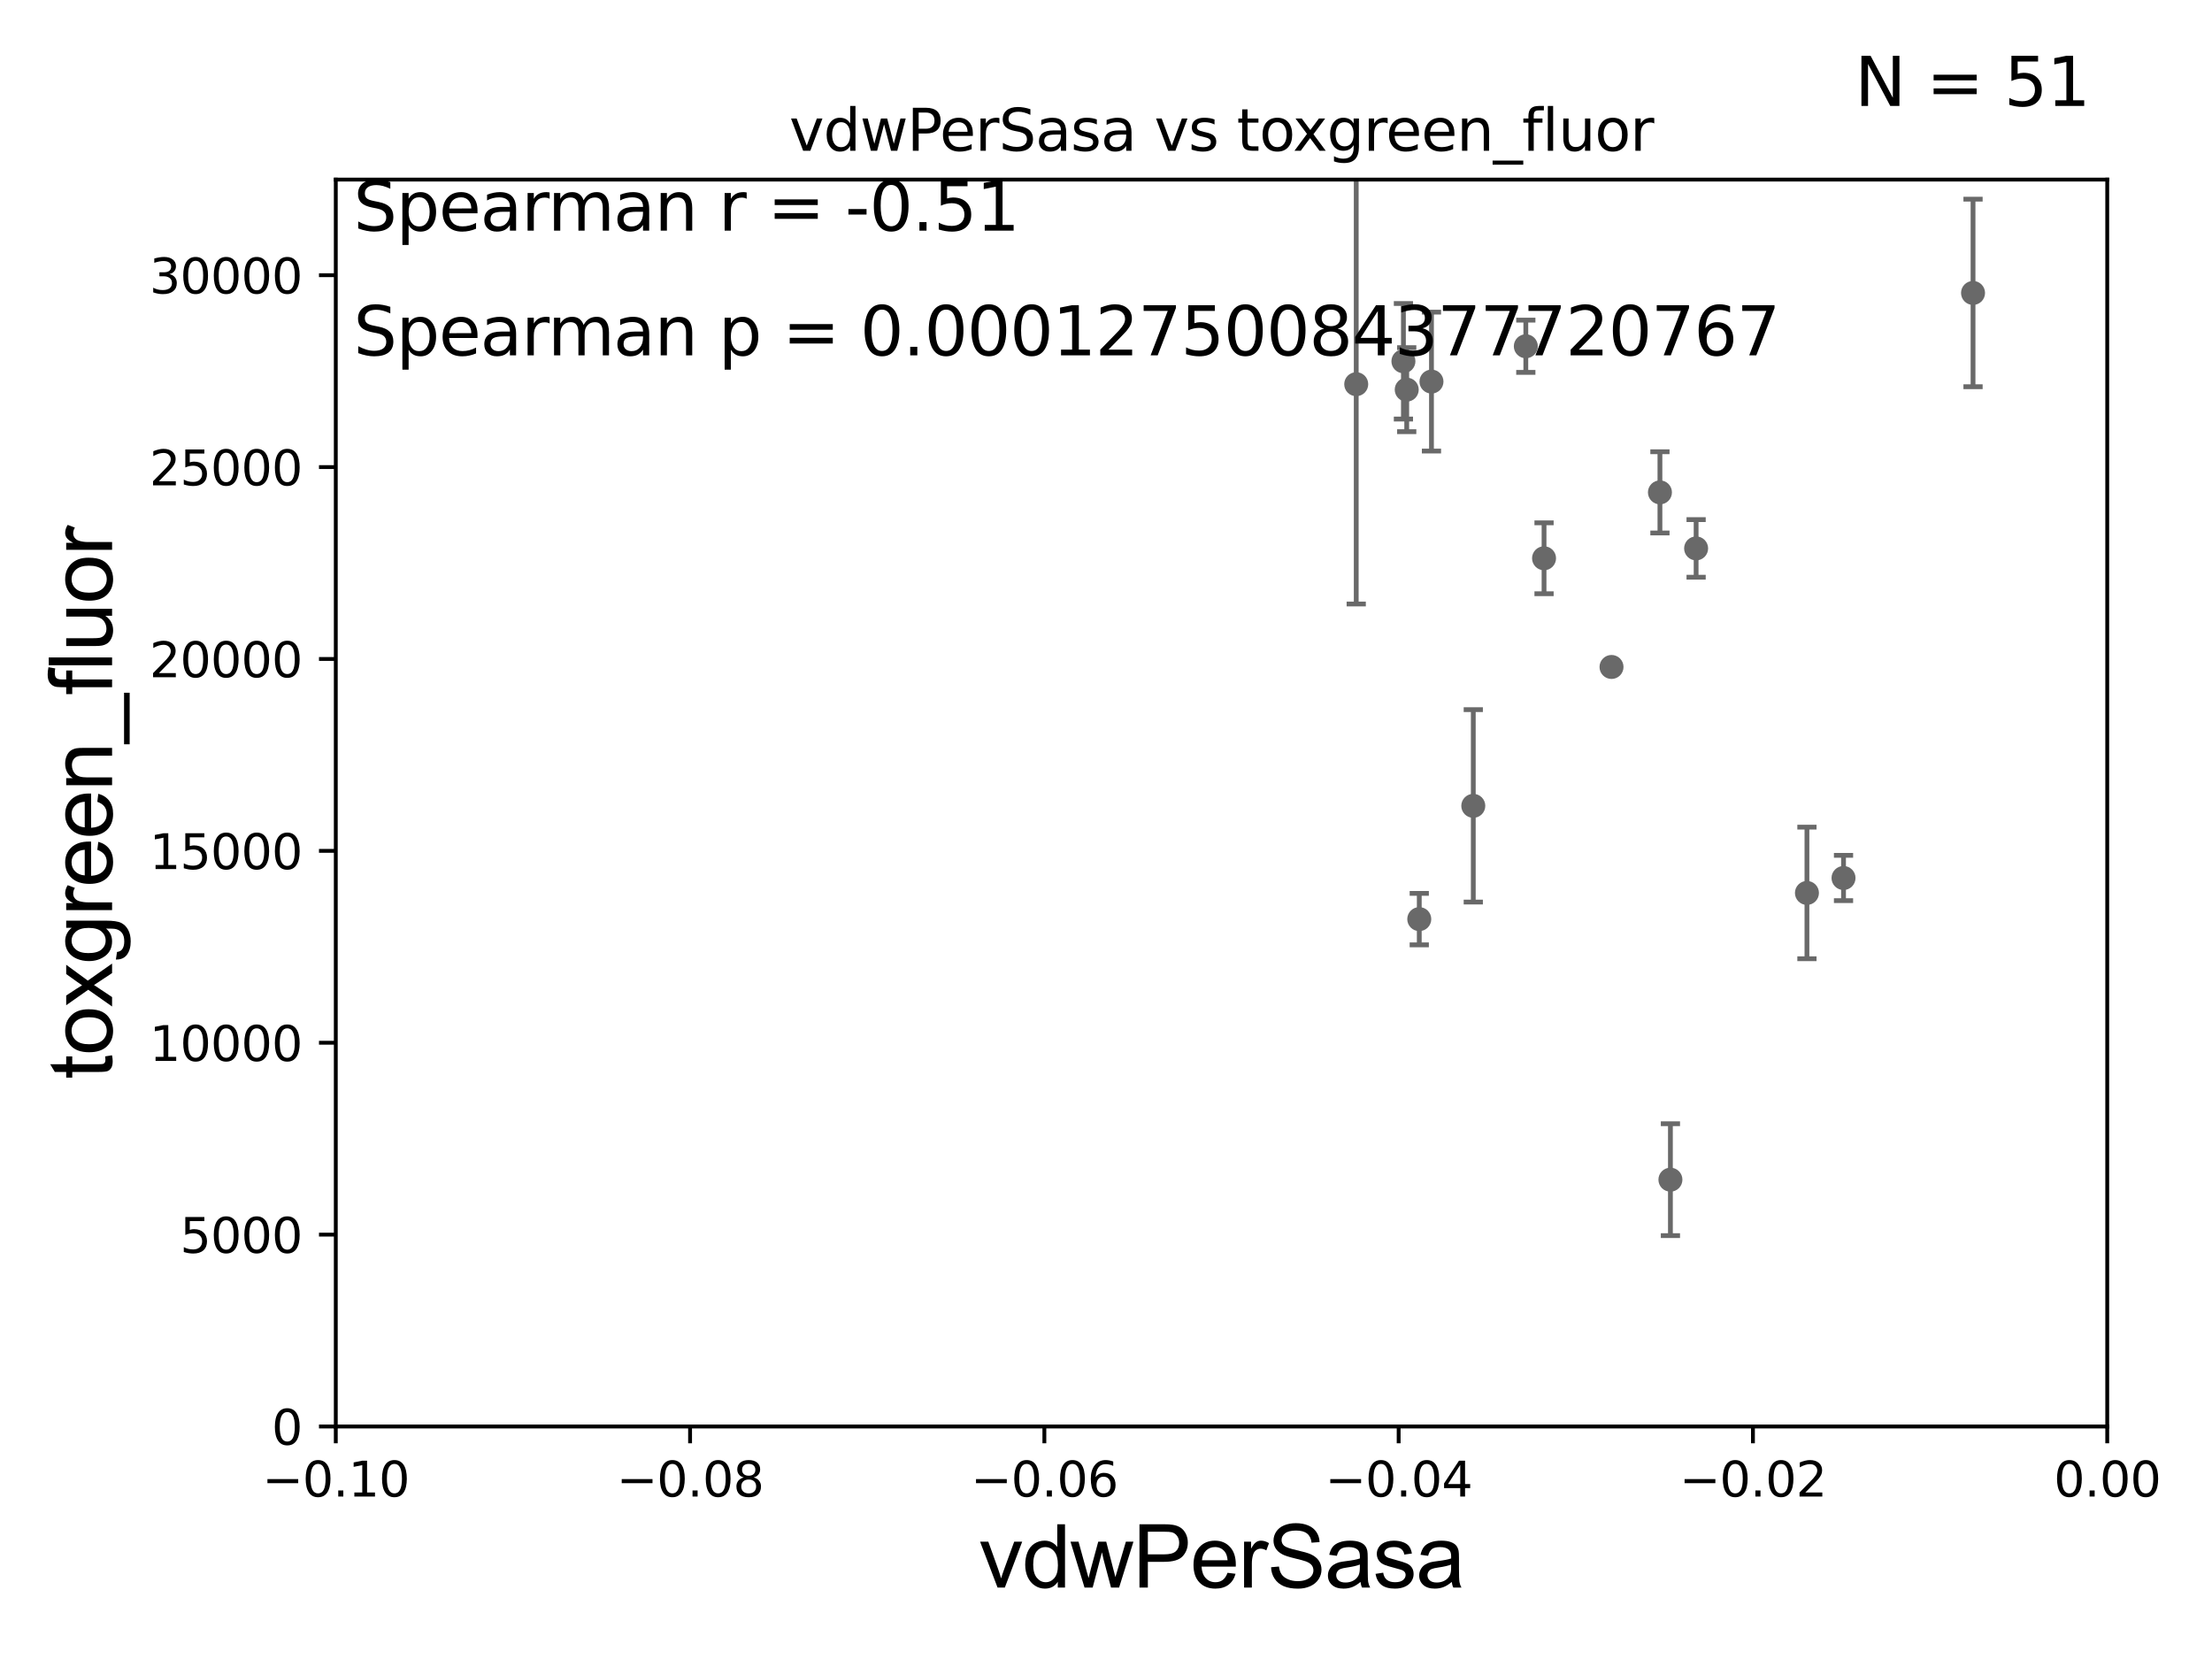 <?xml version="1.0" encoding="utf-8" standalone="no"?>
<!DOCTYPE svg PUBLIC "-//W3C//DTD SVG 1.1//EN"
  "http://www.w3.org/Graphics/SVG/1.1/DTD/svg11.dtd">
<svg xmlns:xlink="http://www.w3.org/1999/xlink" width="460.8pt" height="345.6pt" viewBox="0 0 460.8 345.6" xmlns="http://www.w3.org/2000/svg" version="1.1">
 <defs>
  <style type="text/css">*{stroke-linejoin: round; stroke-linecap: butt}</style>
 </defs>
 <g id="figure_1">
  <g id="patch_1">
   <path d="M 0 345.6 
L 460.8 345.6 
L 460.8 0 
L 0 0 
z
" style="fill: #ffffff"/>
  </g>
  <g id="axes_1">
   <g id="patch_2">
    <path d="M 69.95 297.16 
L 438.975 297.16 
L 438.975 37.411 
L 69.95 37.411 
z
" style="fill: #ffffff"/>
   </g>
   <g id="PathCollection_1">
    <defs>
     <path id="m67d25aed12" d="M 0 1.118 
C 0.297 1.118 0.581 1 0.791 0.791 
C 1 0.581 1.118 0.297 1.118 0 
C 1.118 -0.297 1 -0.581 0.791 -0.791 
C 0.581 -1 0.297 -1.118 0 -1.118 
C -0.297 -1.118 -0.581 -1 -0.791 -0.791 
C -1 -0.581 -1.118 -0.297 -1.118 0 
C -1.118 0.297 -1 0.581 -0.791 0.791 
C -0.581 1 -0.297 1.118 0 1.118 
z
" style="stroke: #696969"/>
    </defs>
    <g clip-path="url(#p9c815b551c)">
     <use xlink:href="#m67d25aed12" x="2429.301" y="123.364" style="fill: #696969; stroke: #696969"/>
     <use xlink:href="#m67d25aed12" x="596.249" y="163.209" style="fill: #696969; stroke: #696969"/>
     <use xlink:href="#m67d25aed12" x="557.249" y="251.949" style="fill: #696969; stroke: #696969"/>
     <use xlink:href="#m67d25aed12" x="821.546" y="236.135" style="fill: #696969; stroke: #696969"/>
     <use xlink:href="#m67d25aed12" x="625.529" y="259.484" style="fill: #696969; stroke: #696969"/>
     <use xlink:href="#m67d25aed12" x="6323.701" y="247.898" style="fill: #696969; stroke: #696969"/>
     <use xlink:href="#m67d25aed12" x="2361.633" y="263.759" style="fill: #696969; stroke: #696969"/>
     <use xlink:href="#m67d25aed12" x="5907.888" y="251.738" style="fill: #696969; stroke: #696969"/>
     <use xlink:href="#m67d25aed12" x="321.653" y="116.298" style="fill: #696969; stroke: #696969"/>
     <use xlink:href="#m67d25aed12" x="641.427" y="267.138" style="fill: #696969; stroke: #696969"/>
     <use xlink:href="#m67d25aed12" x="8294.039" y="259.387" style="fill: #696969; stroke: #696969"/>
     <use xlink:href="#m67d25aed12" x="293.046" y="81.17" style="fill: #696969; stroke: #696969"/>
     <use xlink:href="#m67d25aed12" x="384.039" y="182.903" style="fill: #696969; stroke: #696969"/>
     <use xlink:href="#m67d25aed12" x="546.024" y="127.518" style="fill: #696969; stroke: #696969"/>
     <use xlink:href="#m67d25aed12" x="347.979" y="245.747" style="fill: #696969; stroke: #696969"/>
     <use xlink:href="#m67d25aed12" x="970.703" y="269.457" style="fill: #696969; stroke: #696969"/>
     <use xlink:href="#m67d25aed12" x="33178.6" y="269.258" style="fill: #696969; stroke: #696969"/>
     <use xlink:href="#m67d25aed12" x="33178.6" y="241.588" style="fill: #696969; stroke: #696969"/>
     <use xlink:href="#m67d25aed12" x="1034.822" y="241.531" style="fill: #696969; stroke: #696969"/>
     <use xlink:href="#m67d25aed12" x="859.04" y="227.352" style="fill: #696969; stroke: #696969"/>
     <use xlink:href="#m67d25aed12" x="33178.6" y="227.352" style="fill: #696969; stroke: #696969"/>
     <use xlink:href="#m67d25aed12" x="33178.6" y="157.011" style="fill: #696969; stroke: #696969"/>
     <use xlink:href="#m67d25aed12" x="18572.104" y="149.784" style="fill: #696969; stroke: #696969"/>
     <use xlink:href="#m67d25aed12" x="2537.272" y="232.39" style="fill: #696969; stroke: #696969"/>
     <use xlink:href="#m67d25aed12" x="1484.632" y="100.384" style="fill: #696969; stroke: #696969"/>
     <use xlink:href="#m67d25aed12" x="411.02" y="61.025" style="fill: #696969; stroke: #696969"/>
     <use xlink:href="#m67d25aed12" x="491.979" y="109.13" style="fill: #696969; stroke: #696969"/>
     <use xlink:href="#m67d25aed12" x="33178.6" y="109.162" style="fill: #696969; stroke: #696969"/>
     <use xlink:href="#m67d25aed12" x="33178.6" y="136.727" style="fill: #696969; stroke: #696969"/>
     <use xlink:href="#m67d25aed12" x="913.257" y="136.713" style="fill: #696969; stroke: #696969"/>
     <use xlink:href="#m67d25aed12" x="376.419" y="186.015" style="fill: #696969; stroke: #696969"/>
     <use xlink:href="#m67d25aed12" x="345.795" y="102.569" style="fill: #696969; stroke: #696969"/>
     <use xlink:href="#m67d25aed12" x="21613.422" y="136.304" style="fill: #696969; stroke: #696969"/>
     <use xlink:href="#m67d25aed12" x="295.659" y="191.469" style="fill: #696969; stroke: #696969"/>
     <use xlink:href="#m67d25aed12" x="3347.818" y="86.012" style="fill: #696969; stroke: #696969"/>
     <use xlink:href="#m67d25aed12" x="703.048" y="145.002" style="fill: #696969; stroke: #696969"/>
     <use xlink:href="#m67d25aed12" x="1984.086" y="111.069" style="fill: #696969; stroke: #696969"/>
     <use xlink:href="#m67d25aed12" x="335.709" y="138.941" style="fill: #696969; stroke: #696969"/>
     <use xlink:href="#m67d25aed12" x="317.856" y="72.132" style="fill: #696969; stroke: #696969"/>
     <use xlink:href="#m67d25aed12" x="33178.6" y="86.341" style="fill: #696969; stroke: #696969"/>
     <use xlink:href="#m67d25aed12" x="33178.6" y="130.463" style="fill: #696969; stroke: #696969"/>
     <use xlink:href="#m67d25aed12" x="9446.473" y="130.739" style="fill: #696969; stroke: #696969"/>
     <use xlink:href="#m67d25aed12" x="353.332" y="114.242" style="fill: #696969; stroke: #696969"/>
     <use xlink:href="#m67d25aed12" x="292.359" y="75.259" style="fill: #696969; stroke: #696969"/>
     <use xlink:href="#m67d25aed12" x="282.527" y="80.034" style="fill: #696969; stroke: #696969"/>
     <use xlink:href="#m67d25aed12" x="464.917" y="88.052" style="fill: #696969; stroke: #696969"/>
     <use xlink:href="#m67d25aed12" x="306.913" y="167.873" style="fill: #696969; stroke: #696969"/>
     <use xlink:href="#m67d25aed12" x="9132.406" y="160.457" style="fill: #696969; stroke: #696969"/>
     <use xlink:href="#m67d25aed12" x="298.202" y="79.492" style="fill: #696969; stroke: #696969"/>
     <use xlink:href="#m67d25aed12" x="11639.289" y="238.142" style="fill: #696969; stroke: #696969"/>
    </g>
   </g>
   <g id="matplotlib.axis_1">
    <g id="xtick_1">
     <g id="line2d_1">
      <defs>
       <path id="m08348094af" d="M 0 0 
L 0 3.5 
" style="stroke: #000000; stroke-width: 0.8"/>
      </defs>
      <g>
       <use xlink:href="#m08348094af" x="69.95" y="297.16" style="stroke: #000000; stroke-width: 0.8"/>
      </g>
     </g>
     <g id="text_1">
      <!-- −0.10 -->
      <g transform="translate(54.627 311.758)scale(0.1 -0.1)">
       <defs>
        <path id="DejaVuSans-2212" d="M 678 2272 
L 4684 2272 
L 4684 1741 
L 678 1741 
L 678 2272 
z
" transform="scale(0.016)"/>
        <path id="DejaVuSans-30" d="M 2034 4250 
Q 1547 4250 1301 3770 
Q 1056 3291 1056 2328 
Q 1056 1369 1301 889 
Q 1547 409 2034 409 
Q 2525 409 2770 889 
Q 3016 1369 3016 2328 
Q 3016 3291 2770 3770 
Q 2525 4250 2034 4250 
z
M 2034 4750 
Q 2819 4750 3233 4129 
Q 3647 3509 3647 2328 
Q 3647 1150 3233 529 
Q 2819 -91 2034 -91 
Q 1250 -91 836 529 
Q 422 1150 422 2328 
Q 422 3509 836 4129 
Q 1250 4750 2034 4750 
z
" transform="scale(0.016)"/>
        <path id="DejaVuSans-2e" d="M 684 794 
L 1344 794 
L 1344 0 
L 684 0 
L 684 794 
z
" transform="scale(0.016)"/>
        <path id="DejaVuSans-31" d="M 794 531 
L 1825 531 
L 1825 4091 
L 703 3866 
L 703 4441 
L 1819 4666 
L 2450 4666 
L 2450 531 
L 3481 531 
L 3481 0 
L 794 0 
L 794 531 
z
" transform="scale(0.016)"/>
       </defs>
       <use xlink:href="#DejaVuSans-2212"/>
       <use xlink:href="#DejaVuSans-30" x="83.789"/>
       <use xlink:href="#DejaVuSans-2e" x="147.412"/>
       <use xlink:href="#DejaVuSans-31" x="179.199"/>
       <use xlink:href="#DejaVuSans-30" x="242.822"/>
      </g>
     </g>
    </g>
    <g id="xtick_2">
     <g id="line2d_2">
      <g>
       <use xlink:href="#m08348094af" x="143.755" y="297.16" style="stroke: #000000; stroke-width: 0.8"/>
      </g>
     </g>
     <g id="text_2">
      <!-- −0.08 -->
      <g transform="translate(128.432 311.758)scale(0.1 -0.1)">
       <defs>
        <path id="DejaVuSans-38" d="M 2034 2216 
Q 1584 2216 1326 1975 
Q 1069 1734 1069 1313 
Q 1069 891 1326 650 
Q 1584 409 2034 409 
Q 2484 409 2743 651 
Q 3003 894 3003 1313 
Q 3003 1734 2745 1975 
Q 2488 2216 2034 2216 
z
M 1403 2484 
Q 997 2584 770 2862 
Q 544 3141 544 3541 
Q 544 4100 942 4425 
Q 1341 4750 2034 4750 
Q 2731 4750 3128 4425 
Q 3525 4100 3525 3541 
Q 3525 3141 3298 2862 
Q 3072 2584 2669 2484 
Q 3125 2378 3379 2068 
Q 3634 1759 3634 1313 
Q 3634 634 3220 271 
Q 2806 -91 2034 -91 
Q 1263 -91 848 271 
Q 434 634 434 1313 
Q 434 1759 690 2068 
Q 947 2378 1403 2484 
z
M 1172 3481 
Q 1172 3119 1398 2916 
Q 1625 2713 2034 2713 
Q 2441 2713 2670 2916 
Q 2900 3119 2900 3481 
Q 2900 3844 2670 4047 
Q 2441 4250 2034 4250 
Q 1625 4250 1398 4047 
Q 1172 3844 1172 3481 
z
" transform="scale(0.016)"/>
       </defs>
       <use xlink:href="#DejaVuSans-2212"/>
       <use xlink:href="#DejaVuSans-30" x="83.789"/>
       <use xlink:href="#DejaVuSans-2e" x="147.412"/>
       <use xlink:href="#DejaVuSans-30" x="179.199"/>
       <use xlink:href="#DejaVuSans-38" x="242.822"/>
      </g>
     </g>
    </g>
    <g id="xtick_3">
     <g id="line2d_3">
      <g>
       <use xlink:href="#m08348094af" x="217.56" y="297.16" style="stroke: #000000; stroke-width: 0.8"/>
      </g>
     </g>
     <g id="text_3">
      <!-- −0.06 -->
      <g transform="translate(202.237 311.758)scale(0.1 -0.1)">
       <defs>
        <path id="DejaVuSans-36" d="M 2113 2584 
Q 1688 2584 1439 2293 
Q 1191 2003 1191 1497 
Q 1191 994 1439 701 
Q 1688 409 2113 409 
Q 2538 409 2786 701 
Q 3034 994 3034 1497 
Q 3034 2003 2786 2293 
Q 2538 2584 2113 2584 
z
M 3366 4563 
L 3366 3988 
Q 3128 4100 2886 4159 
Q 2644 4219 2406 4219 
Q 1781 4219 1451 3797 
Q 1122 3375 1075 2522 
Q 1259 2794 1537 2939 
Q 1816 3084 2150 3084 
Q 2853 3084 3261 2657 
Q 3669 2231 3669 1497 
Q 3669 778 3244 343 
Q 2819 -91 2113 -91 
Q 1303 -91 875 529 
Q 447 1150 447 2328 
Q 447 3434 972 4092 
Q 1497 4750 2381 4750 
Q 2619 4750 2861 4703 
Q 3103 4656 3366 4563 
z
" transform="scale(0.016)"/>
       </defs>
       <use xlink:href="#DejaVuSans-2212"/>
       <use xlink:href="#DejaVuSans-30" x="83.789"/>
       <use xlink:href="#DejaVuSans-2e" x="147.412"/>
       <use xlink:href="#DejaVuSans-30" x="179.199"/>
       <use xlink:href="#DejaVuSans-36" x="242.822"/>
      </g>
     </g>
    </g>
    <g id="xtick_4">
     <g id="line2d_4">
      <g>
       <use xlink:href="#m08348094af" x="291.365" y="297.16" style="stroke: #000000; stroke-width: 0.8"/>
      </g>
     </g>
     <g id="text_4">
      <!-- −0.04 -->
      <g transform="translate(276.042 311.758)scale(0.1 -0.1)">
       <defs>
        <path id="DejaVuSans-34" d="M 2419 4116 
L 825 1625 
L 2419 1625 
L 2419 4116 
z
M 2253 4666 
L 3047 4666 
L 3047 1625 
L 3713 1625 
L 3713 1100 
L 3047 1100 
L 3047 0 
L 2419 0 
L 2419 1100 
L 313 1100 
L 313 1709 
L 2253 4666 
z
" transform="scale(0.016)"/>
       </defs>
       <use xlink:href="#DejaVuSans-2212"/>
       <use xlink:href="#DejaVuSans-30" x="83.789"/>
       <use xlink:href="#DejaVuSans-2e" x="147.412"/>
       <use xlink:href="#DejaVuSans-30" x="179.199"/>
       <use xlink:href="#DejaVuSans-34" x="242.822"/>
      </g>
     </g>
    </g>
    <g id="xtick_5">
     <g id="line2d_5">
      <g>
       <use xlink:href="#m08348094af" x="365.17" y="297.16" style="stroke: #000000; stroke-width: 0.8"/>
      </g>
     </g>
     <g id="text_5">
      <!-- −0.02 -->
      <g transform="translate(349.847 311.758)scale(0.1 -0.1)">
       <defs>
        <path id="DejaVuSans-32" d="M 1228 531 
L 3431 531 
L 3431 0 
L 469 0 
L 469 531 
Q 828 903 1448 1529 
Q 2069 2156 2228 2338 
Q 2531 2678 2651 2914 
Q 2772 3150 2772 3378 
Q 2772 3750 2511 3984 
Q 2250 4219 1831 4219 
Q 1534 4219 1204 4116 
Q 875 4013 500 3803 
L 500 4441 
Q 881 4594 1212 4672 
Q 1544 4750 1819 4750 
Q 2544 4750 2975 4387 
Q 3406 4025 3406 3419 
Q 3406 3131 3298 2873 
Q 3191 2616 2906 2266 
Q 2828 2175 2409 1742 
Q 1991 1309 1228 531 
z
" transform="scale(0.016)"/>
       </defs>
       <use xlink:href="#DejaVuSans-2212"/>
       <use xlink:href="#DejaVuSans-30" x="83.789"/>
       <use xlink:href="#DejaVuSans-2e" x="147.412"/>
       <use xlink:href="#DejaVuSans-30" x="179.199"/>
       <use xlink:href="#DejaVuSans-32" x="242.822"/>
      </g>
     </g>
    </g>
    <g id="xtick_6">
     <g id="line2d_6">
      <g>
       <use xlink:href="#m08348094af" x="438.975" y="297.16" style="stroke: #000000; stroke-width: 0.8"/>
      </g>
     </g>
     <g id="text_6">
      <!-- 0.00 -->
      <g transform="translate(427.842 311.758)scale(0.1 -0.1)">
       <use xlink:href="#DejaVuSans-30"/>
       <use xlink:href="#DejaVuSans-2e" x="63.623"/>
       <use xlink:href="#DejaVuSans-30" x="95.41"/>
       <use xlink:href="#DejaVuSans-30" x="159.033"/>
      </g>
     </g>
    </g>
    <g id="text_7">
     <!-- vdwPerSasa -->
     <g transform="translate(203.94 330.722)scale(0.18 -0.18)">
      <defs>
       <path id="ArialMT-76" d="M 1344 0 
L 81 3319 
L 675 3319 
L 1388 1331 
Q 1503 1009 1600 663 
Q 1675 925 1809 1294 
L 2547 3319 
L 3125 3319 
L 1869 0 
L 1344 0 
z
" transform="scale(0.016)"/>
       <path id="ArialMT-64" d="M 2575 0 
L 2575 419 
Q 2259 -75 1647 -75 
Q 1250 -75 917 144 
Q 584 363 401 755 
Q 219 1147 219 1656 
Q 219 2153 384 2558 
Q 550 2963 881 3178 
Q 1213 3394 1622 3394 
Q 1922 3394 2156 3267 
Q 2391 3141 2538 2938 
L 2538 4581 
L 3097 4581 
L 3097 0 
L 2575 0 
z
M 797 1656 
Q 797 1019 1065 703 
Q 1334 388 1700 388 
Q 2069 388 2326 689 
Q 2584 991 2584 1609 
Q 2584 2291 2321 2609 
Q 2059 2928 1675 2928 
Q 1300 2928 1048 2622 
Q 797 2316 797 1656 
z
" transform="scale(0.016)"/>
       <path id="ArialMT-77" d="M 1034 0 
L 19 3319 
L 600 3319 
L 1128 1403 
L 1325 691 
Q 1338 744 1497 1375 
L 2025 3319 
L 2603 3319 
L 3100 1394 
L 3266 759 
L 3456 1400 
L 4025 3319 
L 4572 3319 
L 3534 0 
L 2950 0 
L 2422 1988 
L 2294 2553 
L 1622 0 
L 1034 0 
z
" transform="scale(0.016)"/>
       <path id="ArialMT-50" d="M 494 0 
L 494 4581 
L 2222 4581 
Q 2678 4581 2919 4538 
Q 3256 4481 3484 4323 
Q 3713 4166 3852 3881 
Q 3991 3597 3991 3256 
Q 3991 2672 3619 2267 
Q 3247 1863 2275 1863 
L 1100 1863 
L 1100 0 
L 494 0 
z
M 1100 2403 
L 2284 2403 
Q 2872 2403 3119 2622 
Q 3366 2841 3366 3238 
Q 3366 3525 3220 3729 
Q 3075 3934 2838 4000 
Q 2684 4041 2272 4041 
L 1100 4041 
L 1100 2403 
z
" transform="scale(0.016)"/>
       <path id="ArialMT-65" d="M 2694 1069 
L 3275 997 
Q 3138 488 2766 206 
Q 2394 -75 1816 -75 
Q 1088 -75 661 373 
Q 234 822 234 1631 
Q 234 2469 665 2931 
Q 1097 3394 1784 3394 
Q 2450 3394 2872 2941 
Q 3294 2488 3294 1666 
Q 3294 1616 3291 1516 
L 816 1516 
Q 847 969 1125 678 
Q 1403 388 1819 388 
Q 2128 388 2347 550 
Q 2566 713 2694 1069 
z
M 847 1978 
L 2700 1978 
Q 2663 2397 2488 2606 
Q 2219 2931 1791 2931 
Q 1403 2931 1139 2672 
Q 875 2413 847 1978 
z
" transform="scale(0.016)"/>
       <path id="ArialMT-72" d="M 416 0 
L 416 3319 
L 922 3319 
L 922 2816 
Q 1116 3169 1280 3281 
Q 1444 3394 1641 3394 
Q 1925 3394 2219 3213 
L 2025 2691 
Q 1819 2813 1613 2813 
Q 1428 2813 1281 2702 
Q 1134 2591 1072 2394 
Q 978 2094 978 1738 
L 978 0 
L 416 0 
z
" transform="scale(0.016)"/>
       <path id="ArialMT-53" d="M 288 1472 
L 859 1522 
Q 900 1178 1048 958 
Q 1197 738 1509 602 
Q 1822 466 2213 466 
Q 2559 466 2825 569 
Q 3091 672 3220 851 
Q 3350 1031 3350 1244 
Q 3350 1459 3225 1620 
Q 3100 1781 2813 1891 
Q 2628 1963 1997 2114 
Q 1366 2266 1113 2400 
Q 784 2572 623 2826 
Q 463 3081 463 3397 
Q 463 3744 659 4045 
Q 856 4347 1234 4503 
Q 1613 4659 2075 4659 
Q 2584 4659 2973 4495 
Q 3363 4331 3572 4012 
Q 3781 3694 3797 3291 
L 3216 3247 
Q 3169 3681 2898 3903 
Q 2628 4125 2100 4125 
Q 1550 4125 1298 3923 
Q 1047 3722 1047 3438 
Q 1047 3191 1225 3031 
Q 1400 2872 2139 2705 
Q 2878 2538 3153 2413 
Q 3553 2228 3743 1945 
Q 3934 1663 3934 1294 
Q 3934 928 3725 604 
Q 3516 281 3123 101 
Q 2731 -78 2241 -78 
Q 1619 -78 1198 103 
Q 778 284 539 648 
Q 300 1013 288 1472 
z
" transform="scale(0.016)"/>
       <path id="ArialMT-61" d="M 2588 409 
Q 2275 144 1986 34 
Q 1697 -75 1366 -75 
Q 819 -75 525 192 
Q 231 459 231 875 
Q 231 1119 342 1320 
Q 453 1522 633 1644 
Q 813 1766 1038 1828 
Q 1203 1872 1538 1913 
Q 2219 1994 2541 2106 
Q 2544 2222 2544 2253 
Q 2544 2597 2384 2738 
Q 2169 2928 1744 2928 
Q 1347 2928 1158 2789 
Q 969 2650 878 2297 
L 328 2372 
Q 403 2725 575 2942 
Q 747 3159 1072 3276 
Q 1397 3394 1825 3394 
Q 2250 3394 2515 3294 
Q 2781 3194 2906 3042 
Q 3031 2891 3081 2659 
Q 3109 2516 3109 2141 
L 3109 1391 
Q 3109 606 3145 398 
Q 3181 191 3288 0 
L 2700 0 
Q 2613 175 2588 409 
z
M 2541 1666 
Q 2234 1541 1622 1453 
Q 1275 1403 1131 1340 
Q 988 1278 909 1158 
Q 831 1038 831 891 
Q 831 666 1001 516 
Q 1172 366 1500 366 
Q 1825 366 2078 508 
Q 2331 650 2450 897 
Q 2541 1088 2541 1459 
L 2541 1666 
z
" transform="scale(0.016)"/>
       <path id="ArialMT-73" d="M 197 991 
L 753 1078 
Q 800 744 1014 566 
Q 1228 388 1613 388 
Q 2000 388 2187 545 
Q 2375 703 2375 916 
Q 2375 1106 2209 1216 
Q 2094 1291 1634 1406 
Q 1016 1563 777 1677 
Q 538 1791 414 1992 
Q 291 2194 291 2438 
Q 291 2659 392 2848 
Q 494 3038 669 3163 
Q 800 3259 1026 3326 
Q 1253 3394 1513 3394 
Q 1903 3394 2198 3281 
Q 2494 3169 2634 2976 
Q 2775 2784 2828 2463 
L 2278 2388 
Q 2241 2644 2061 2787 
Q 1881 2931 1553 2931 
Q 1166 2931 1000 2803 
Q 834 2675 834 2503 
Q 834 2394 903 2306 
Q 972 2216 1119 2156 
Q 1203 2125 1616 2013 
Q 2213 1853 2448 1751 
Q 2684 1650 2818 1456 
Q 2953 1263 2953 975 
Q 2953 694 2789 445 
Q 2625 197 2315 61 
Q 2006 -75 1616 -75 
Q 969 -75 630 194 
Q 291 463 197 991 
z
" transform="scale(0.016)"/>
      </defs>
      <use xlink:href="#ArialMT-76"/>
      <use xlink:href="#ArialMT-64" x="50"/>
      <use xlink:href="#ArialMT-77" x="105.615"/>
      <use xlink:href="#ArialMT-50" x="177.832"/>
      <use xlink:href="#ArialMT-65" x="244.531"/>
      <use xlink:href="#ArialMT-72" x="300.146"/>
      <use xlink:href="#ArialMT-53" x="333.447"/>
      <use xlink:href="#ArialMT-61" x="400.146"/>
      <use xlink:href="#ArialMT-73" x="455.762"/>
      <use xlink:href="#ArialMT-61" x="505.762"/>
     </g>
    </g>
   </g>
   <g id="matplotlib.axis_2">
    <g id="ytick_1">
     <g id="line2d_7">
      <defs>
       <path id="mea9c48dd6e" d="M 0 0 
L -3.5 0 
" style="stroke: #000000; stroke-width: 0.8"/>
      </defs>
      <g>
       <use xlink:href="#mea9c48dd6e" x="69.95" y="297.16" style="stroke: #000000; stroke-width: 0.8"/>
      </g>
     </g>
     <g id="text_8">
      <!-- 0 -->
      <g transform="translate(56.587 300.959)scale(0.1 -0.1)">
       <use xlink:href="#DejaVuSans-30"/>
      </g>
     </g>
    </g>
    <g id="ytick_2">
     <g id="line2d_8">
      <g>
       <use xlink:href="#mea9c48dd6e" x="69.95" y="257.189" style="stroke: #000000; stroke-width: 0.8"/>
      </g>
     </g>
     <g id="text_9">
      <!-- 5000 -->
      <g transform="translate(37.5 260.988)scale(0.1 -0.1)">
       <defs>
        <path id="DejaVuSans-35" d="M 691 4666 
L 3169 4666 
L 3169 4134 
L 1269 4134 
L 1269 2991 
Q 1406 3038 1543 3061 
Q 1681 3084 1819 3084 
Q 2600 3084 3056 2656 
Q 3513 2228 3513 1497 
Q 3513 744 3044 326 
Q 2575 -91 1722 -91 
Q 1428 -91 1123 -41 
Q 819 9 494 109 
L 494 744 
Q 775 591 1075 516 
Q 1375 441 1709 441 
Q 2250 441 2565 725 
Q 2881 1009 2881 1497 
Q 2881 1984 2565 2268 
Q 2250 2553 1709 2553 
Q 1456 2553 1204 2497 
Q 953 2441 691 2322 
L 691 4666 
z
" transform="scale(0.016)"/>
       </defs>
       <use xlink:href="#DejaVuSans-35"/>
       <use xlink:href="#DejaVuSans-30" x="63.623"/>
       <use xlink:href="#DejaVuSans-30" x="127.246"/>
       <use xlink:href="#DejaVuSans-30" x="190.869"/>
      </g>
     </g>
    </g>
    <g id="ytick_3">
     <g id="line2d_9">
      <g>
       <use xlink:href="#mea9c48dd6e" x="69.95" y="217.217" style="stroke: #000000; stroke-width: 0.8"/>
      </g>
     </g>
     <g id="text_10">
      <!-- 10000 -->
      <g transform="translate(31.137 221.016)scale(0.1 -0.1)">
       <use xlink:href="#DejaVuSans-31"/>
       <use xlink:href="#DejaVuSans-30" x="63.623"/>
       <use xlink:href="#DejaVuSans-30" x="127.246"/>
       <use xlink:href="#DejaVuSans-30" x="190.869"/>
       <use xlink:href="#DejaVuSans-30" x="254.492"/>
      </g>
     </g>
    </g>
    <g id="ytick_4">
     <g id="line2d_10">
      <g>
       <use xlink:href="#mea9c48dd6e" x="69.95" y="177.246" style="stroke: #000000; stroke-width: 0.8"/>
      </g>
     </g>
     <g id="text_11">
      <!-- 15000 -->
      <g transform="translate(31.137 181.045)scale(0.1 -0.1)">
       <use xlink:href="#DejaVuSans-31"/>
       <use xlink:href="#DejaVuSans-35" x="63.623"/>
       <use xlink:href="#DejaVuSans-30" x="127.246"/>
       <use xlink:href="#DejaVuSans-30" x="190.869"/>
       <use xlink:href="#DejaVuSans-30" x="254.492"/>
      </g>
     </g>
    </g>
    <g id="ytick_5">
     <g id="line2d_11">
      <g>
       <use xlink:href="#mea9c48dd6e" x="69.95" y="137.274" style="stroke: #000000; stroke-width: 0.8"/>
      </g>
     </g>
     <g id="text_12">
      <!-- 20000 -->
      <g transform="translate(31.137 141.073)scale(0.1 -0.1)">
       <use xlink:href="#DejaVuSans-32"/>
       <use xlink:href="#DejaVuSans-30" x="63.623"/>
       <use xlink:href="#DejaVuSans-30" x="127.246"/>
       <use xlink:href="#DejaVuSans-30" x="190.869"/>
       <use xlink:href="#DejaVuSans-30" x="254.492"/>
      </g>
     </g>
    </g>
    <g id="ytick_6">
     <g id="line2d_12">
      <g>
       <use xlink:href="#mea9c48dd6e" x="69.95" y="97.303" style="stroke: #000000; stroke-width: 0.8"/>
      </g>
     </g>
     <g id="text_13">
      <!-- 25000 -->
      <g transform="translate(31.137 101.102)scale(0.1 -0.1)">
       <use xlink:href="#DejaVuSans-32"/>
       <use xlink:href="#DejaVuSans-35" x="63.623"/>
       <use xlink:href="#DejaVuSans-30" x="127.246"/>
       <use xlink:href="#DejaVuSans-30" x="190.869"/>
       <use xlink:href="#DejaVuSans-30" x="254.492"/>
      </g>
     </g>
    </g>
    <g id="ytick_7">
     <g id="line2d_13">
      <g>
       <use xlink:href="#mea9c48dd6e" x="69.95" y="57.331" style="stroke: #000000; stroke-width: 0.8"/>
      </g>
     </g>
     <g id="text_14">
      <!-- 30000 -->
      <g transform="translate(31.137 61.13)scale(0.1 -0.1)">
       <defs>
        <path id="DejaVuSans-33" d="M 2597 2516 
Q 3050 2419 3304 2112 
Q 3559 1806 3559 1356 
Q 3559 666 3084 287 
Q 2609 -91 1734 -91 
Q 1441 -91 1130 -33 
Q 819 25 488 141 
L 488 750 
Q 750 597 1062 519 
Q 1375 441 1716 441 
Q 2309 441 2620 675 
Q 2931 909 2931 1356 
Q 2931 1769 2642 2001 
Q 2353 2234 1838 2234 
L 1294 2234 
L 1294 2753 
L 1863 2753 
Q 2328 2753 2575 2939 
Q 2822 3125 2822 3475 
Q 2822 3834 2567 4026 
Q 2313 4219 1838 4219 
Q 1578 4219 1281 4162 
Q 984 4106 628 3988 
L 628 4550 
Q 988 4650 1302 4700 
Q 1616 4750 1894 4750 
Q 2613 4750 3031 4423 
Q 3450 4097 3450 3541 
Q 3450 3153 3228 2886 
Q 3006 2619 2597 2516 
z
" transform="scale(0.016)"/>
       </defs>
       <use xlink:href="#DejaVuSans-33"/>
       <use xlink:href="#DejaVuSans-30" x="63.623"/>
       <use xlink:href="#DejaVuSans-30" x="127.246"/>
       <use xlink:href="#DejaVuSans-30" x="190.869"/>
       <use xlink:href="#DejaVuSans-30" x="254.492"/>
      </g>
     </g>
    </g>
    <g id="text_15">
     <!-- toxgreen_fluor -->
     <g transform="translate(23.349 224.818)rotate(-90)scale(0.18 -0.18)">
      <defs>
       <path id="ArialMT-74" d="M 1650 503 
L 1731 6 
Q 1494 -44 1306 -44 
Q 1000 -44 831 53 
Q 663 150 594 308 
Q 525 466 525 972 
L 525 2881 
L 113 2881 
L 113 3319 
L 525 3319 
L 525 4141 
L 1084 4478 
L 1084 3319 
L 1650 3319 
L 1650 2881 
L 1084 2881 
L 1084 941 
Q 1084 700 1114 631 
Q 1144 563 1211 522 
Q 1278 481 1403 481 
Q 1497 481 1650 503 
z
" transform="scale(0.016)"/>
       <path id="ArialMT-6f" d="M 213 1659 
Q 213 2581 725 3025 
Q 1153 3394 1769 3394 
Q 2453 3394 2887 2945 
Q 3322 2497 3322 1706 
Q 3322 1066 3130 698 
Q 2938 331 2570 128 
Q 2203 -75 1769 -75 
Q 1072 -75 642 372 
Q 213 819 213 1659 
z
M 791 1659 
Q 791 1022 1069 705 
Q 1347 388 1769 388 
Q 2188 388 2466 706 
Q 2744 1025 2744 1678 
Q 2744 2294 2464 2611 
Q 2184 2928 1769 2928 
Q 1347 2928 1069 2612 
Q 791 2297 791 1659 
z
" transform="scale(0.016)"/>
       <path id="ArialMT-78" d="M 47 0 
L 1259 1725 
L 138 3319 
L 841 3319 
L 1350 2541 
Q 1494 2319 1581 2169 
Q 1719 2375 1834 2534 
L 2394 3319 
L 3066 3319 
L 1919 1756 
L 3153 0 
L 2463 0 
L 1781 1031 
L 1600 1309 
L 728 0 
L 47 0 
z
" transform="scale(0.016)"/>
       <path id="ArialMT-67" d="M 319 -275 
L 866 -356 
Q 900 -609 1056 -725 
Q 1266 -881 1628 -881 
Q 2019 -881 2231 -725 
Q 2444 -569 2519 -288 
Q 2563 -116 2559 434 
Q 2191 0 1641 0 
Q 956 0 581 494 
Q 206 988 206 1678 
Q 206 2153 378 2554 
Q 550 2956 876 3175 
Q 1203 3394 1644 3394 
Q 2231 3394 2613 2919 
L 2613 3319 
L 3131 3319 
L 3131 450 
Q 3131 -325 2973 -648 
Q 2816 -972 2473 -1159 
Q 2131 -1347 1631 -1347 
Q 1038 -1347 672 -1080 
Q 306 -813 319 -275 
z
M 784 1719 
Q 784 1066 1043 766 
Q 1303 466 1694 466 
Q 2081 466 2343 764 
Q 2606 1063 2606 1700 
Q 2606 2309 2336 2618 
Q 2066 2928 1684 2928 
Q 1309 2928 1046 2623 
Q 784 2319 784 1719 
z
" transform="scale(0.016)"/>
       <path id="ArialMT-6e" d="M 422 0 
L 422 3319 
L 928 3319 
L 928 2847 
Q 1294 3394 1984 3394 
Q 2284 3394 2536 3286 
Q 2788 3178 2913 3003 
Q 3038 2828 3088 2588 
Q 3119 2431 3119 2041 
L 3119 0 
L 2556 0 
L 2556 2019 
Q 2556 2363 2490 2533 
Q 2425 2703 2258 2804 
Q 2091 2906 1866 2906 
Q 1506 2906 1245 2678 
Q 984 2450 984 1813 
L 984 0 
L 422 0 
z
" transform="scale(0.016)"/>
       <path id="ArialMT-5f" d="M -97 -1272 
L -97 -866 
L 3631 -866 
L 3631 -1272 
L -97 -1272 
z
" transform="scale(0.016)"/>
       <path id="ArialMT-66" d="M 556 0 
L 556 2881 
L 59 2881 
L 59 3319 
L 556 3319 
L 556 3672 
Q 556 4006 616 4169 
Q 697 4388 901 4523 
Q 1106 4659 1475 4659 
Q 1713 4659 2000 4603 
L 1916 4113 
Q 1741 4144 1584 4144 
Q 1328 4144 1222 4034 
Q 1116 3925 1116 3625 
L 1116 3319 
L 1763 3319 
L 1763 2881 
L 1116 2881 
L 1116 0 
L 556 0 
z
" transform="scale(0.016)"/>
       <path id="ArialMT-6c" d="M 409 0 
L 409 4581 
L 972 4581 
L 972 0 
L 409 0 
z
" transform="scale(0.016)"/>
       <path id="ArialMT-75" d="M 2597 0 
L 2597 488 
Q 2209 -75 1544 -75 
Q 1250 -75 995 37 
Q 741 150 617 320 
Q 494 491 444 738 
Q 409 903 409 1263 
L 409 3319 
L 972 3319 
L 972 1478 
Q 972 1038 1006 884 
Q 1059 663 1231 536 
Q 1403 409 1656 409 
Q 1909 409 2131 539 
Q 2353 669 2445 892 
Q 2538 1116 2538 1541 
L 2538 3319 
L 3100 3319 
L 3100 0 
L 2597 0 
z
" transform="scale(0.016)"/>
      </defs>
      <use xlink:href="#ArialMT-74"/>
      <use xlink:href="#ArialMT-6f" x="27.783"/>
      <use xlink:href="#ArialMT-78" x="83.398"/>
      <use xlink:href="#ArialMT-67" x="133.398"/>
      <use xlink:href="#ArialMT-72" x="189.014"/>
      <use xlink:href="#ArialMT-65" x="222.314"/>
      <use xlink:href="#ArialMT-65" x="277.93"/>
      <use xlink:href="#ArialMT-6e" x="333.545"/>
      <use xlink:href="#ArialMT-5f" x="389.16"/>
      <use xlink:href="#ArialMT-66" x="444.775"/>
      <use xlink:href="#ArialMT-6c" x="472.559"/>
      <use xlink:href="#ArialMT-75" x="494.775"/>
      <use xlink:href="#ArialMT-6f" x="550.391"/>
      <use xlink:href="#ArialMT-72" x="606.006"/>
     </g>
    </g>
   </g>
   <g id="LineCollection_1">
    <path clip-path="url(#p9c815b551c)" style="fill: none; stroke: #696969"/>
    <path clip-path="url(#p9c815b551c)" style="fill: none; stroke: #696969"/>
    <path clip-path="url(#p9c815b551c)" style="fill: none; stroke: #696969"/>
    <path clip-path="url(#p9c815b551c)" style="fill: none; stroke: #696969"/>
    <path clip-path="url(#p9c815b551c)" style="fill: none; stroke: #696969"/>
    <path clip-path="url(#p9c815b551c)" style="fill: none; stroke: #696969"/>
    <path clip-path="url(#p9c815b551c)" style="fill: none; stroke: #696969"/>
    <path clip-path="url(#p9c815b551c)" style="fill: none; stroke: #696969"/>
    <path d="M 321.653 123.682 
L 321.653 108.915 
" clip-path="url(#p9c815b551c)" style="fill: none; stroke: #696969"/>
    <path clip-path="url(#p9c815b551c)" style="fill: none; stroke: #696969"/>
    <path clip-path="url(#p9c815b551c)" style="fill: none; stroke: #696969"/>
    <path d="M 293.046 89.924 
L 293.046 72.416 
" clip-path="url(#p9c815b551c)" style="fill: none; stroke: #696969"/>
    <path d="M 384.039 187.623 
L 384.039 178.184 
" clip-path="url(#p9c815b551c)" style="fill: none; stroke: #696969"/>
    <path clip-path="url(#p9c815b551c)" style="fill: none; stroke: #696969"/>
    <path d="M 347.979 257.403 
L 347.979 234.092 
" clip-path="url(#p9c815b551c)" style="fill: none; stroke: #696969"/>
    <path clip-path="url(#p9c815b551c)" style="fill: none; stroke: #696969"/>
    <path clip-path="url(#p9c815b551c)" style="fill: none; stroke: #696969"/>
    <path clip-path="url(#p9c815b551c)" style="fill: none; stroke: #696969"/>
    <path clip-path="url(#p9c815b551c)" style="fill: none; stroke: #696969"/>
    <path clip-path="url(#p9c815b551c)" style="fill: none; stroke: #696969"/>
    <path clip-path="url(#p9c815b551c)" style="fill: none; stroke: #696969"/>
    <path clip-path="url(#p9c815b551c)" style="fill: none; stroke: #696969"/>
    <path clip-path="url(#p9c815b551c)" style="fill: none; stroke: #696969"/>
    <path clip-path="url(#p9c815b551c)" style="fill: none; stroke: #696969"/>
    <path clip-path="url(#p9c815b551c)" style="fill: none; stroke: #696969"/>
    <path clip-path="url(#p9c815b551c)" style="fill: none; stroke: #696969"/>
    <path clip-path="url(#p9c815b551c)" style="fill: none; stroke: #696969"/>
    <path clip-path="url(#p9c815b551c)" style="fill: none; stroke: #696969"/>
    <path d="M 411.02 80.559 
L 411.02 41.49 
" clip-path="url(#p9c815b551c)" style="fill: none; stroke: #696969"/>
    <path clip-path="url(#p9c815b551c)" style="fill: none; stroke: #696969"/>
    <path clip-path="url(#p9c815b551c)" style="fill: none; stroke: #696969"/>
    <path clip-path="url(#p9c815b551c)" style="fill: none; stroke: #696969"/>
    <path d="M 376.419 199.726 
L 376.419 172.305 
" clip-path="url(#p9c815b551c)" style="fill: none; stroke: #696969"/>
    <path d="M 345.795 111.032 
L 345.795 94.106 
" clip-path="url(#p9c815b551c)" style="fill: none; stroke: #696969"/>
    <path clip-path="url(#p9c815b551c)" style="fill: none; stroke: #696969"/>
    <path d="M 295.659 196.831 
L 295.659 186.107 
" clip-path="url(#p9c815b551c)" style="fill: none; stroke: #696969"/>
    <path clip-path="url(#p9c815b551c)" style="fill: none; stroke: #696969"/>
    <path clip-path="url(#p9c815b551c)" style="fill: none; stroke: #696969"/>
    <path clip-path="url(#p9c815b551c)" style="fill: none; stroke: #696969"/>
    <path d="M 335.709 139.487 
L 335.709 138.395 
" clip-path="url(#p9c815b551c)" style="fill: none; stroke: #696969"/>
    <path d="M 317.856 77.576 
L 317.856 66.687 
" clip-path="url(#p9c815b551c)" style="fill: none; stroke: #696969"/>
    <path clip-path="url(#p9c815b551c)" style="fill: none; stroke: #696969"/>
    <path clip-path="url(#p9c815b551c)" style="fill: none; stroke: #696969"/>
    <path d="M 353.332 120.241 
L 353.332 108.244 
" clip-path="url(#p9c815b551c)" style="fill: none; stroke: #696969"/>
    <path d="M 292.359 87.292 
L 292.359 63.225 
" clip-path="url(#p9c815b551c)" style="fill: none; stroke: #696969"/>
    <path d="M 282.527 125.819 
L 282.527 34.25 
" clip-path="url(#p9c815b551c)" style="fill: none; stroke: #696969"/>
    <path clip-path="url(#p9c815b551c)" style="fill: none; stroke: #696969"/>
    <path d="M 306.913 187.917 
L 306.913 147.829 
" clip-path="url(#p9c815b551c)" style="fill: none; stroke: #696969"/>
    <path clip-path="url(#p9c815b551c)" style="fill: none; stroke: #696969"/>
    <path d="M 298.202 93.96 
L 298.202 65.023 
" clip-path="url(#p9c815b551c)" style="fill: none; stroke: #696969"/>
    <path clip-path="url(#p9c815b551c)" style="fill: none; stroke: #696969"/>
   </g>
   <g id="line2d_14">
    <defs>
     <path id="m2db898baa3" d="M 2 0 
L -2 -0 
" style="stroke: #696969"/>
    </defs>
    <g clip-path="url(#p9c815b551c)">
     <use xlink:href="#m2db898baa3" x="2429.301" y="159.217" style="fill: #696969; stroke: #696969"/>
     <use xlink:href="#m2db898baa3" x="596.249" y="174.294" style="fill: #696969; stroke: #696969"/>
     <use xlink:href="#m2db898baa3" x="557.249" y="260.671" style="fill: #696969; stroke: #696969"/>
     <use xlink:href="#m2db898baa3" x="821.546" y="240.139" style="fill: #696969; stroke: #696969"/>
     <use xlink:href="#m2db898baa3" x="625.529" y="267.709" style="fill: #696969; stroke: #696969"/>
     <use xlink:href="#m2db898baa3" x="6323.701" y="258.019" style="fill: #696969; stroke: #696969"/>
     <use xlink:href="#m2db898baa3" x="2361.633" y="276.735" style="fill: #696969; stroke: #696969"/>
     <use xlink:href="#m2db898baa3" x="5907.888" y="257.912" style="fill: #696969; stroke: #696969"/>
     <use xlink:href="#m2db898baa3" x="321.653" y="123.682" style="fill: #696969; stroke: #696969"/>
     <use xlink:href="#m2db898baa3" x="641.427" y="280.726" style="fill: #696969; stroke: #696969"/>
     <use xlink:href="#m2db898baa3" x="8294.039" y="264.382" style="fill: #696969; stroke: #696969"/>
     <use xlink:href="#m2db898baa3" x="293.046" y="89.924" style="fill: #696969; stroke: #696969"/>
     <use xlink:href="#m2db898baa3" x="384.039" y="187.623" style="fill: #696969; stroke: #696969"/>
     <use xlink:href="#m2db898baa3" x="546.024" y="138.156" style="fill: #696969; stroke: #696969"/>
     <use xlink:href="#m2db898baa3" x="347.979" y="257.403" style="fill: #696969; stroke: #696969"/>
     <use xlink:href="#m2db898baa3" x="970.703" y="276.171" style="fill: #696969; stroke: #696969"/>
     <use xlink:href="#m2db898baa3" x="33178.6" y="276.065" style="fill: #696969; stroke: #696969"/>
     <use xlink:href="#m2db898baa3" x="33178.6" y="259.621" style="fill: #696969; stroke: #696969"/>
     <use xlink:href="#m2db898baa3" x="1034.822" y="259.576" style="fill: #696969; stroke: #696969"/>
     <use xlink:href="#m2db898baa3" x="859.04" y="230.586" style="fill: #696969; stroke: #696969"/>
     <use xlink:href="#m2db898baa3" x="33178.6" y="230.586" style="fill: #696969; stroke: #696969"/>
     <use xlink:href="#m2db898baa3" x="33178.6" y="179.748" style="fill: #696969; stroke: #696969"/>
     <use xlink:href="#m2db898baa3" x="18572.104" y="172.947" style="fill: #696969; stroke: #696969"/>
     <use xlink:href="#m2db898baa3" x="2537.272" y="248.77" style="fill: #696969; stroke: #696969"/>
     <use xlink:href="#m2db898baa3" x="1484.632" y="118.701" style="fill: #696969; stroke: #696969"/>
     <use xlink:href="#m2db898baa3" x="411.02" y="80.559" style="fill: #696969; stroke: #696969"/>
     <use xlink:href="#m2db898baa3" x="491.979" y="120.028" style="fill: #696969; stroke: #696969"/>
     <use xlink:href="#m2db898baa3" x="33178.6" y="120.061" style="fill: #696969; stroke: #696969"/>
     <use xlink:href="#m2db898baa3" x="33178.6" y="143.329" style="fill: #696969; stroke: #696969"/>
     <use xlink:href="#m2db898baa3" x="913.257" y="143.312" style="fill: #696969; stroke: #696969"/>
     <use xlink:href="#m2db898baa3" x="376.419" y="199.726" style="fill: #696969; stroke: #696969"/>
     <use xlink:href="#m2db898baa3" x="345.795" y="111.032" style="fill: #696969; stroke: #696969"/>
     <use xlink:href="#m2db898baa3" x="21613.422" y="165.885" style="fill: #696969; stroke: #696969"/>
     <use xlink:href="#m2db898baa3" x="295.659" y="196.831" style="fill: #696969; stroke: #696969"/>
     <use xlink:href="#m2db898baa3" x="3347.818" y="110.025" style="fill: #696969; stroke: #696969"/>
     <use xlink:href="#m2db898baa3" x="703.048" y="153.521" style="fill: #696969; stroke: #696969"/>
     <use xlink:href="#m2db898baa3" x="1984.086" y="123.073" style="fill: #696969; stroke: #696969"/>
     <use xlink:href="#m2db898baa3" x="335.709" y="139.487" style="fill: #696969; stroke: #696969"/>
     <use xlink:href="#m2db898baa3" x="317.856" y="77.576" style="fill: #696969; stroke: #696969"/>
     <use xlink:href="#m2db898baa3" x="33178.6" y="92.6" style="fill: #696969; stroke: #696969"/>
     <use xlink:href="#m2db898baa3" x="33178.6" y="141.235" style="fill: #696969; stroke: #696969"/>
     <use xlink:href="#m2db898baa3" x="9446.473" y="142.001" style="fill: #696969; stroke: #696969"/>
     <use xlink:href="#m2db898baa3" x="353.332" y="120.241" style="fill: #696969; stroke: #696969"/>
     <use xlink:href="#m2db898baa3" x="292.359" y="87.292" style="fill: #696969; stroke: #696969"/>
     <use xlink:href="#m2db898baa3" x="282.527" y="125.819" style="fill: #696969; stroke: #696969"/>
     <use xlink:href="#m2db898baa3" x="464.917" y="91.951" style="fill: #696969; stroke: #696969"/>
     <use xlink:href="#m2db898baa3" x="306.913" y="187.917" style="fill: #696969; stroke: #696969"/>
     <use xlink:href="#m2db898baa3" x="9132.406" y="166.057" style="fill: #696969; stroke: #696969"/>
     <use xlink:href="#m2db898baa3" x="298.202" y="93.96" style="fill: #696969; stroke: #696969"/>
     <use xlink:href="#m2db898baa3" x="11639.289" y="248.781" style="fill: #696969; stroke: #696969"/>
    </g>
   </g>
   <g id="line2d_15">
    <g clip-path="url(#p9c815b551c)">
     <use xlink:href="#m2db898baa3" x="2429.301" y="87.512" style="fill: #696969; stroke: #696969"/>
     <use xlink:href="#m2db898baa3" x="596.249" y="152.123" style="fill: #696969; stroke: #696969"/>
     <use xlink:href="#m2db898baa3" x="557.249" y="243.226" style="fill: #696969; stroke: #696969"/>
     <use xlink:href="#m2db898baa3" x="821.546" y="232.132" style="fill: #696969; stroke: #696969"/>
     <use xlink:href="#m2db898baa3" x="625.529" y="251.259" style="fill: #696969; stroke: #696969"/>
     <use xlink:href="#m2db898baa3" x="6323.701" y="237.777" style="fill: #696969; stroke: #696969"/>
     <use xlink:href="#m2db898baa3" x="2361.633" y="250.783" style="fill: #696969; stroke: #696969"/>
     <use xlink:href="#m2db898baa3" x="5907.888" y="245.564" style="fill: #696969; stroke: #696969"/>
     <use xlink:href="#m2db898baa3" x="321.653" y="108.915" style="fill: #696969; stroke: #696969"/>
     <use xlink:href="#m2db898baa3" x="641.427" y="253.55" style="fill: #696969; stroke: #696969"/>
     <use xlink:href="#m2db898baa3" x="8294.039" y="254.393" style="fill: #696969; stroke: #696969"/>
     <use xlink:href="#m2db898baa3" x="293.046" y="72.416" style="fill: #696969; stroke: #696969"/>
     <use xlink:href="#m2db898baa3" x="384.039" y="178.184" style="fill: #696969; stroke: #696969"/>
     <use xlink:href="#m2db898baa3" x="546.024" y="116.88" style="fill: #696969; stroke: #696969"/>
     <use xlink:href="#m2db898baa3" x="347.979" y="234.092" style="fill: #696969; stroke: #696969"/>
     <use xlink:href="#m2db898baa3" x="970.703" y="262.743" style="fill: #696969; stroke: #696969"/>
     <use xlink:href="#m2db898baa3" x="33178.6" y="262.451" style="fill: #696969; stroke: #696969"/>
     <use xlink:href="#m2db898baa3" x="33178.6" y="223.555" style="fill: #696969; stroke: #696969"/>
     <use xlink:href="#m2db898baa3" x="1034.822" y="223.487" style="fill: #696969; stroke: #696969"/>
     <use xlink:href="#m2db898baa3" x="859.04" y="224.118" style="fill: #696969; stroke: #696969"/>
     <use xlink:href="#m2db898baa3" x="33178.6" y="224.118" style="fill: #696969; stroke: #696969"/>
     <use xlink:href="#m2db898baa3" x="33178.6" y="134.274" style="fill: #696969; stroke: #696969"/>
     <use xlink:href="#m2db898baa3" x="18572.104" y="126.62" style="fill: #696969; stroke: #696969"/>
     <use xlink:href="#m2db898baa3" x="2537.272" y="216.01" style="fill: #696969; stroke: #696969"/>
     <use xlink:href="#m2db898baa3" x="1484.632" y="82.066" style="fill: #696969; stroke: #696969"/>
     <use xlink:href="#m2db898baa3" x="411.02" y="41.49" style="fill: #696969; stroke: #696969"/>
     <use xlink:href="#m2db898baa3" x="491.979" y="98.232" style="fill: #696969; stroke: #696969"/>
     <use xlink:href="#m2db898baa3" x="33178.6" y="98.264" style="fill: #696969; stroke: #696969"/>
     <use xlink:href="#m2db898baa3" x="33178.6" y="130.125" style="fill: #696969; stroke: #696969"/>
     <use xlink:href="#m2db898baa3" x="913.257" y="130.115" style="fill: #696969; stroke: #696969"/>
     <use xlink:href="#m2db898baa3" x="376.419" y="172.305" style="fill: #696969; stroke: #696969"/>
     <use xlink:href="#m2db898baa3" x="345.795" y="94.106" style="fill: #696969; stroke: #696969"/>
     <use xlink:href="#m2db898baa3" x="21613.422" y="106.723" style="fill: #696969; stroke: #696969"/>
     <use xlink:href="#m2db898baa3" x="295.659" y="186.107" style="fill: #696969; stroke: #696969"/>
     <use xlink:href="#m2db898baa3" x="3347.818" y="61.999" style="fill: #696969; stroke: #696969"/>
     <use xlink:href="#m2db898baa3" x="703.048" y="136.483" style="fill: #696969; stroke: #696969"/>
     <use xlink:href="#m2db898baa3" x="1984.086" y="99.065" style="fill: #696969; stroke: #696969"/>
     <use xlink:href="#m2db898baa3" x="335.709" y="138.395" style="fill: #696969; stroke: #696969"/>
     <use xlink:href="#m2db898baa3" x="317.856" y="66.687" style="fill: #696969; stroke: #696969"/>
     <use xlink:href="#m2db898baa3" x="33178.6" y="80.083" style="fill: #696969; stroke: #696969"/>
     <use xlink:href="#m2db898baa3" x="33178.6" y="119.69" style="fill: #696969; stroke: #696969"/>
     <use xlink:href="#m2db898baa3" x="9446.473" y="119.476" style="fill: #696969; stroke: #696969"/>
     <use xlink:href="#m2db898baa3" x="353.332" y="108.244" style="fill: #696969; stroke: #696969"/>
     <use xlink:href="#m2db898baa3" x="292.359" y="63.225" style="fill: #696969; stroke: #696969"/>
     <use xlink:href="#m2db898baa3" x="282.527" y="34.25" style="fill: #696969; stroke: #696969"/>
     <use xlink:href="#m2db898baa3" x="464.917" y="84.153" style="fill: #696969; stroke: #696969"/>
     <use xlink:href="#m2db898baa3" x="306.913" y="147.829" style="fill: #696969; stroke: #696969"/>
     <use xlink:href="#m2db898baa3" x="9132.406" y="154.857" style="fill: #696969; stroke: #696969"/>
     <use xlink:href="#m2db898baa3" x="298.202" y="65.023" style="fill: #696969; stroke: #696969"/>
     <use xlink:href="#m2db898baa3" x="11639.289" y="227.503" style="fill: #696969; stroke: #696969"/>
    </g>
   </g>
   <g id="line2d_16">
    <defs>
     <path id="mffac495962" d="M 0 2 
C 0.53 2 1.039 1.789 1.414 1.414 
C 1.789 1.039 2 0.53 2 0 
C 2 -0.53 1.789 -1.039 1.414 -1.414 
C 1.039 -1.789 0.53 -2 0 -2 
C -0.53 -2 -1.039 -1.789 -1.414 -1.414 
C -1.789 -1.039 -2 -0.53 -2 0 
C -2 0.53 -1.789 1.039 -1.414 1.414 
C -1.039 1.789 -0.53 2 0 2 
z
" style="stroke: #696969"/>
    </defs>
    <g clip-path="url(#p9c815b551c)">
     <use xlink:href="#mffac495962" x="2429.301" y="123.364" style="fill: #696969; stroke: #696969"/>
     <use xlink:href="#mffac495962" x="596.249" y="163.209" style="fill: #696969; stroke: #696969"/>
     <use xlink:href="#mffac495962" x="557.249" y="251.949" style="fill: #696969; stroke: #696969"/>
     <use xlink:href="#mffac495962" x="821.546" y="236.135" style="fill: #696969; stroke: #696969"/>
     <use xlink:href="#mffac495962" x="625.529" y="259.484" style="fill: #696969; stroke: #696969"/>
     <use xlink:href="#mffac495962" x="6323.701" y="247.898" style="fill: #696969; stroke: #696969"/>
     <use xlink:href="#mffac495962" x="2361.633" y="263.759" style="fill: #696969; stroke: #696969"/>
     <use xlink:href="#mffac495962" x="5907.888" y="251.738" style="fill: #696969; stroke: #696969"/>
     <use xlink:href="#mffac495962" x="321.653" y="116.298" style="fill: #696969; stroke: #696969"/>
     <use xlink:href="#mffac495962" x="641.427" y="267.138" style="fill: #696969; stroke: #696969"/>
     <use xlink:href="#mffac495962" x="8294.039" y="259.387" style="fill: #696969; stroke: #696969"/>
     <use xlink:href="#mffac495962" x="293.046" y="81.17" style="fill: #696969; stroke: #696969"/>
     <use xlink:href="#mffac495962" x="384.039" y="182.903" style="fill: #696969; stroke: #696969"/>
     <use xlink:href="#mffac495962" x="546.024" y="127.518" style="fill: #696969; stroke: #696969"/>
     <use xlink:href="#mffac495962" x="347.979" y="245.747" style="fill: #696969; stroke: #696969"/>
     <use xlink:href="#mffac495962" x="970.703" y="269.457" style="fill: #696969; stroke: #696969"/>
     <use xlink:href="#mffac495962" x="33178.6" y="269.258" style="fill: #696969; stroke: #696969"/>
     <use xlink:href="#mffac495962" x="33178.6" y="241.588" style="fill: #696969; stroke: #696969"/>
     <use xlink:href="#mffac495962" x="1034.822" y="241.531" style="fill: #696969; stroke: #696969"/>
     <use xlink:href="#mffac495962" x="859.04" y="227.352" style="fill: #696969; stroke: #696969"/>
     <use xlink:href="#mffac495962" x="33178.6" y="227.352" style="fill: #696969; stroke: #696969"/>
     <use xlink:href="#mffac495962" x="33178.6" y="157.011" style="fill: #696969; stroke: #696969"/>
     <use xlink:href="#mffac495962" x="18572.104" y="149.784" style="fill: #696969; stroke: #696969"/>
     <use xlink:href="#mffac495962" x="2537.272" y="232.39" style="fill: #696969; stroke: #696969"/>
     <use xlink:href="#mffac495962" x="1484.632" y="100.384" style="fill: #696969; stroke: #696969"/>
     <use xlink:href="#mffac495962" x="411.02" y="61.025" style="fill: #696969; stroke: #696969"/>
     <use xlink:href="#mffac495962" x="491.979" y="109.13" style="fill: #696969; stroke: #696969"/>
     <use xlink:href="#mffac495962" x="33178.6" y="109.162" style="fill: #696969; stroke: #696969"/>
     <use xlink:href="#mffac495962" x="33178.6" y="136.727" style="fill: #696969; stroke: #696969"/>
     <use xlink:href="#mffac495962" x="913.257" y="136.713" style="fill: #696969; stroke: #696969"/>
     <use xlink:href="#mffac495962" x="376.419" y="186.015" style="fill: #696969; stroke: #696969"/>
     <use xlink:href="#mffac495962" x="345.795" y="102.569" style="fill: #696969; stroke: #696969"/>
     <use xlink:href="#mffac495962" x="21613.422" y="136.304" style="fill: #696969; stroke: #696969"/>
     <use xlink:href="#mffac495962" x="295.659" y="191.469" style="fill: #696969; stroke: #696969"/>
     <use xlink:href="#mffac495962" x="3347.818" y="86.012" style="fill: #696969; stroke: #696969"/>
     <use xlink:href="#mffac495962" x="703.048" y="145.002" style="fill: #696969; stroke: #696969"/>
     <use xlink:href="#mffac495962" x="1984.086" y="111.069" style="fill: #696969; stroke: #696969"/>
     <use xlink:href="#mffac495962" x="335.709" y="138.941" style="fill: #696969; stroke: #696969"/>
     <use xlink:href="#mffac495962" x="317.856" y="72.132" style="fill: #696969; stroke: #696969"/>
     <use xlink:href="#mffac495962" x="33178.6" y="86.341" style="fill: #696969; stroke: #696969"/>
     <use xlink:href="#mffac495962" x="33178.6" y="130.463" style="fill: #696969; stroke: #696969"/>
     <use xlink:href="#mffac495962" x="9446.473" y="130.739" style="fill: #696969; stroke: #696969"/>
     <use xlink:href="#mffac495962" x="353.332" y="114.242" style="fill: #696969; stroke: #696969"/>
     <use xlink:href="#mffac495962" x="292.359" y="75.259" style="fill: #696969; stroke: #696969"/>
     <use xlink:href="#mffac495962" x="282.527" y="80.034" style="fill: #696969; stroke: #696969"/>
     <use xlink:href="#mffac495962" x="464.917" y="88.052" style="fill: #696969; stroke: #696969"/>
     <use xlink:href="#mffac495962" x="306.913" y="167.873" style="fill: #696969; stroke: #696969"/>
     <use xlink:href="#mffac495962" x="9132.406" y="160.457" style="fill: #696969; stroke: #696969"/>
     <use xlink:href="#mffac495962" x="298.202" y="79.492" style="fill: #696969; stroke: #696969"/>
     <use xlink:href="#mffac495962" x="11639.289" y="238.142" style="fill: #696969; stroke: #696969"/>
    </g>
   </g>
   <g id="patch_3">
    <path d="M 69.95 297.16 
L 69.95 37.411 
" style="fill: none; stroke: #000000; stroke-width: 0.8; stroke-linejoin: miter; stroke-linecap: square"/>
   </g>
   <g id="patch_4">
    <path d="M 438.975 297.16 
L 438.975 37.411 
" style="fill: none; stroke: #000000; stroke-width: 0.8; stroke-linejoin: miter; stroke-linecap: square"/>
   </g>
   <g id="patch_5">
    <path d="M 69.95 297.16 
L 438.975 297.16 
" style="fill: none; stroke: #000000; stroke-width: 0.8; stroke-linejoin: miter; stroke-linecap: square"/>
   </g>
   <g id="patch_6">
    <path d="M 69.95 37.411 
L 438.975 37.411 
" style="fill: none; stroke: #000000; stroke-width: 0.8; stroke-linejoin: miter; stroke-linecap: square"/>
   </g>
   <g id="text_16">
    <!-- N = 51 -->
    <g transform="translate(386.366 22.074)scale(0.14 -0.14)">
     <defs>
      <path id="DejaVuSans-4e" d="M 628 4666 
L 1478 4666 
L 3547 763 
L 3547 4666 
L 4159 4666 
L 4159 0 
L 3309 0 
L 1241 3903 
L 1241 0 
L 628 0 
L 628 4666 
z
" transform="scale(0.016)"/>
      <path id="DejaVuSans-20" transform="scale(0.016)"/>
      <path id="DejaVuSans-3d" d="M 678 2906 
L 4684 2906 
L 4684 2381 
L 678 2381 
L 678 2906 
z
M 678 1631 
L 4684 1631 
L 4684 1100 
L 678 1100 
L 678 1631 
z
" transform="scale(0.016)"/>
     </defs>
     <use xlink:href="#DejaVuSans-4e"/>
     <use xlink:href="#DejaVuSans-20" x="74.805"/>
     <use xlink:href="#DejaVuSans-3d" x="106.592"/>
     <use xlink:href="#DejaVuSans-20" x="190.381"/>
     <use xlink:href="#DejaVuSans-35" x="222.168"/>
     <use xlink:href="#DejaVuSans-31" x="285.791"/>
    </g>
   </g>
   <g id="text_17">
    <!-- Spearman r = -0.51 -->
    <g transform="translate(73.64 48.049)scale(0.14 -0.14)">
     <defs>
      <path id="DejaVuSans-53" d="M 3425 4513 
L 3425 3897 
Q 3066 4069 2747 4153 
Q 2428 4238 2131 4238 
Q 1616 4238 1336 4038 
Q 1056 3838 1056 3469 
Q 1056 3159 1242 3001 
Q 1428 2844 1947 2747 
L 2328 2669 
Q 3034 2534 3370 2195 
Q 3706 1856 3706 1288 
Q 3706 609 3251 259 
Q 2797 -91 1919 -91 
Q 1588 -91 1214 -16 
Q 841 59 441 206 
L 441 856 
Q 825 641 1194 531 
Q 1563 422 1919 422 
Q 2459 422 2753 634 
Q 3047 847 3047 1241 
Q 3047 1584 2836 1778 
Q 2625 1972 2144 2069 
L 1759 2144 
Q 1053 2284 737 2584 
Q 422 2884 422 3419 
Q 422 4038 858 4394 
Q 1294 4750 2059 4750 
Q 2388 4750 2728 4690 
Q 3069 4631 3425 4513 
z
" transform="scale(0.016)"/>
      <path id="DejaVuSans-70" d="M 1159 525 
L 1159 -1331 
L 581 -1331 
L 581 3500 
L 1159 3500 
L 1159 2969 
Q 1341 3281 1617 3432 
Q 1894 3584 2278 3584 
Q 2916 3584 3314 3078 
Q 3713 2572 3713 1747 
Q 3713 922 3314 415 
Q 2916 -91 2278 -91 
Q 1894 -91 1617 61 
Q 1341 213 1159 525 
z
M 3116 1747 
Q 3116 2381 2855 2742 
Q 2594 3103 2138 3103 
Q 1681 3103 1420 2742 
Q 1159 2381 1159 1747 
Q 1159 1113 1420 752 
Q 1681 391 2138 391 
Q 2594 391 2855 752 
Q 3116 1113 3116 1747 
z
" transform="scale(0.016)"/>
      <path id="DejaVuSans-65" d="M 3597 1894 
L 3597 1613 
L 953 1613 
Q 991 1019 1311 708 
Q 1631 397 2203 397 
Q 2534 397 2845 478 
Q 3156 559 3463 722 
L 3463 178 
Q 3153 47 2828 -22 
Q 2503 -91 2169 -91 
Q 1331 -91 842 396 
Q 353 884 353 1716 
Q 353 2575 817 3079 
Q 1281 3584 2069 3584 
Q 2775 3584 3186 3129 
Q 3597 2675 3597 1894 
z
M 3022 2063 
Q 3016 2534 2758 2815 
Q 2500 3097 2075 3097 
Q 1594 3097 1305 2825 
Q 1016 2553 972 2059 
L 3022 2063 
z
" transform="scale(0.016)"/>
      <path id="DejaVuSans-61" d="M 2194 1759 
Q 1497 1759 1228 1600 
Q 959 1441 959 1056 
Q 959 750 1161 570 
Q 1363 391 1709 391 
Q 2188 391 2477 730 
Q 2766 1069 2766 1631 
L 2766 1759 
L 2194 1759 
z
M 3341 1997 
L 3341 0 
L 2766 0 
L 2766 531 
Q 2569 213 2275 61 
Q 1981 -91 1556 -91 
Q 1019 -91 701 211 
Q 384 513 384 1019 
Q 384 1609 779 1909 
Q 1175 2209 1959 2209 
L 2766 2209 
L 2766 2266 
Q 2766 2663 2505 2880 
Q 2244 3097 1772 3097 
Q 1472 3097 1187 3025 
Q 903 2953 641 2809 
L 641 3341 
Q 956 3463 1253 3523 
Q 1550 3584 1831 3584 
Q 2591 3584 2966 3190 
Q 3341 2797 3341 1997 
z
" transform="scale(0.016)"/>
      <path id="DejaVuSans-72" d="M 2631 2963 
Q 2534 3019 2420 3045 
Q 2306 3072 2169 3072 
Q 1681 3072 1420 2755 
Q 1159 2438 1159 1844 
L 1159 0 
L 581 0 
L 581 3500 
L 1159 3500 
L 1159 2956 
Q 1341 3275 1631 3429 
Q 1922 3584 2338 3584 
Q 2397 3584 2469 3576 
Q 2541 3569 2628 3553 
L 2631 2963 
z
" transform="scale(0.016)"/>
      <path id="DejaVuSans-6d" d="M 3328 2828 
Q 3544 3216 3844 3400 
Q 4144 3584 4550 3584 
Q 5097 3584 5394 3201 
Q 5691 2819 5691 2113 
L 5691 0 
L 5113 0 
L 5113 2094 
Q 5113 2597 4934 2840 
Q 4756 3084 4391 3084 
Q 3944 3084 3684 2787 
Q 3425 2491 3425 1978 
L 3425 0 
L 2847 0 
L 2847 2094 
Q 2847 2600 2669 2842 
Q 2491 3084 2119 3084 
Q 1678 3084 1418 2786 
Q 1159 2488 1159 1978 
L 1159 0 
L 581 0 
L 581 3500 
L 1159 3500 
L 1159 2956 
Q 1356 3278 1631 3431 
Q 1906 3584 2284 3584 
Q 2666 3584 2933 3390 
Q 3200 3197 3328 2828 
z
" transform="scale(0.016)"/>
      <path id="DejaVuSans-6e" d="M 3513 2113 
L 3513 0 
L 2938 0 
L 2938 2094 
Q 2938 2591 2744 2837 
Q 2550 3084 2163 3084 
Q 1697 3084 1428 2787 
Q 1159 2491 1159 1978 
L 1159 0 
L 581 0 
L 581 3500 
L 1159 3500 
L 1159 2956 
Q 1366 3272 1645 3428 
Q 1925 3584 2291 3584 
Q 2894 3584 3203 3211 
Q 3513 2838 3513 2113 
z
" transform="scale(0.016)"/>
      <path id="DejaVuSans-2d" d="M 313 2009 
L 1997 2009 
L 1997 1497 
L 313 1497 
L 313 2009 
z
" transform="scale(0.016)"/>
     </defs>
     <use xlink:href="#DejaVuSans-53"/>
     <use xlink:href="#DejaVuSans-70" x="63.477"/>
     <use xlink:href="#DejaVuSans-65" x="126.953"/>
     <use xlink:href="#DejaVuSans-61" x="188.477"/>
     <use xlink:href="#DejaVuSans-72" x="249.756"/>
     <use xlink:href="#DejaVuSans-6d" x="289.119"/>
     <use xlink:href="#DejaVuSans-61" x="386.531"/>
     <use xlink:href="#DejaVuSans-6e" x="447.811"/>
     <use xlink:href="#DejaVuSans-20" x="511.189"/>
     <use xlink:href="#DejaVuSans-72" x="542.977"/>
     <use xlink:href="#DejaVuSans-20" x="584.09"/>
     <use xlink:href="#DejaVuSans-3d" x="615.877"/>
     <use xlink:href="#DejaVuSans-20" x="699.666"/>
     <use xlink:href="#DejaVuSans-2d" x="731.453"/>
     <use xlink:href="#DejaVuSans-30" x="767.537"/>
     <use xlink:href="#DejaVuSans-2e" x="831.16"/>
     <use xlink:href="#DejaVuSans-35" x="862.947"/>
     <use xlink:href="#DejaVuSans-31" x="926.57"/>
    </g>
   </g>
   <g id="text_18">
    <!-- Spearman p = 0.00012750084377720767 -->
    <g transform="translate(73.64 74.024)scale(0.14 -0.14)">
     <defs>
      <path id="DejaVuSans-37" d="M 525 4666 
L 3525 4666 
L 3525 4397 
L 1831 0 
L 1172 0 
L 2766 4134 
L 525 4134 
L 525 4666 
z
" transform="scale(0.016)"/>
     </defs>
     <use xlink:href="#DejaVuSans-53"/>
     <use xlink:href="#DejaVuSans-70" x="63.477"/>
     <use xlink:href="#DejaVuSans-65" x="126.953"/>
     <use xlink:href="#DejaVuSans-61" x="188.477"/>
     <use xlink:href="#DejaVuSans-72" x="249.756"/>
     <use xlink:href="#DejaVuSans-6d" x="289.119"/>
     <use xlink:href="#DejaVuSans-61" x="386.531"/>
     <use xlink:href="#DejaVuSans-6e" x="447.811"/>
     <use xlink:href="#DejaVuSans-20" x="511.189"/>
     <use xlink:href="#DejaVuSans-70" x="542.977"/>
     <use xlink:href="#DejaVuSans-20" x="606.453"/>
     <use xlink:href="#DejaVuSans-3d" x="638.24"/>
     <use xlink:href="#DejaVuSans-20" x="722.029"/>
     <use xlink:href="#DejaVuSans-30" x="753.816"/>
     <use xlink:href="#DejaVuSans-2e" x="817.439"/>
     <use xlink:href="#DejaVuSans-30" x="849.227"/>
     <use xlink:href="#DejaVuSans-30" x="912.85"/>
     <use xlink:href="#DejaVuSans-30" x="976.473"/>
     <use xlink:href="#DejaVuSans-31" x="1040.096"/>
     <use xlink:href="#DejaVuSans-32" x="1103.719"/>
     <use xlink:href="#DejaVuSans-37" x="1167.342"/>
     <use xlink:href="#DejaVuSans-35" x="1230.965"/>
     <use xlink:href="#DejaVuSans-30" x="1294.588"/>
     <use xlink:href="#DejaVuSans-30" x="1358.211"/>
     <use xlink:href="#DejaVuSans-38" x="1421.834"/>
     <use xlink:href="#DejaVuSans-34" x="1485.457"/>
     <use xlink:href="#DejaVuSans-33" x="1549.08"/>
     <use xlink:href="#DejaVuSans-37" x="1612.703"/>
     <use xlink:href="#DejaVuSans-37" x="1676.326"/>
     <use xlink:href="#DejaVuSans-37" x="1739.949"/>
     <use xlink:href="#DejaVuSans-32" x="1803.572"/>
     <use xlink:href="#DejaVuSans-30" x="1867.195"/>
     <use xlink:href="#DejaVuSans-37" x="1930.818"/>
     <use xlink:href="#DejaVuSans-36" x="1994.441"/>
     <use xlink:href="#DejaVuSans-37" x="2058.064"/>
    </g>
   </g>
   <g id="text_19">
    <!-- vdwPerSasa vs toxgreen_fluor -->
    <g transform="translate(164.424 31.411)scale(0.12 -0.12)">
     <defs>
      <path id="DejaVuSans-76" d="M 191 3500 
L 800 3500 
L 1894 563 
L 2988 3500 
L 3597 3500 
L 2284 0 
L 1503 0 
L 191 3500 
z
" transform="scale(0.016)"/>
      <path id="DejaVuSans-64" d="M 2906 2969 
L 2906 4863 
L 3481 4863 
L 3481 0 
L 2906 0 
L 2906 525 
Q 2725 213 2448 61 
Q 2172 -91 1784 -91 
Q 1150 -91 751 415 
Q 353 922 353 1747 
Q 353 2572 751 3078 
Q 1150 3584 1784 3584 
Q 2172 3584 2448 3432 
Q 2725 3281 2906 2969 
z
M 947 1747 
Q 947 1113 1208 752 
Q 1469 391 1925 391 
Q 2381 391 2643 752 
Q 2906 1113 2906 1747 
Q 2906 2381 2643 2742 
Q 2381 3103 1925 3103 
Q 1469 3103 1208 2742 
Q 947 2381 947 1747 
z
" transform="scale(0.016)"/>
      <path id="DejaVuSans-77" d="M 269 3500 
L 844 3500 
L 1563 769 
L 2278 3500 
L 2956 3500 
L 3675 769 
L 4391 3500 
L 4966 3500 
L 4050 0 
L 3372 0 
L 2619 2869 
L 1863 0 
L 1184 0 
L 269 3500 
z
" transform="scale(0.016)"/>
      <path id="DejaVuSans-50" d="M 1259 4147 
L 1259 2394 
L 2053 2394 
Q 2494 2394 2734 2622 
Q 2975 2850 2975 3272 
Q 2975 3691 2734 3919 
Q 2494 4147 2053 4147 
L 1259 4147 
z
M 628 4666 
L 2053 4666 
Q 2838 4666 3239 4311 
Q 3641 3956 3641 3272 
Q 3641 2581 3239 2228 
Q 2838 1875 2053 1875 
L 1259 1875 
L 1259 0 
L 628 0 
L 628 4666 
z
" transform="scale(0.016)"/>
      <path id="DejaVuSans-73" d="M 2834 3397 
L 2834 2853 
Q 2591 2978 2328 3040 
Q 2066 3103 1784 3103 
Q 1356 3103 1142 2972 
Q 928 2841 928 2578 
Q 928 2378 1081 2264 
Q 1234 2150 1697 2047 
L 1894 2003 
Q 2506 1872 2764 1633 
Q 3022 1394 3022 966 
Q 3022 478 2636 193 
Q 2250 -91 1575 -91 
Q 1294 -91 989 -36 
Q 684 19 347 128 
L 347 722 
Q 666 556 975 473 
Q 1284 391 1588 391 
Q 1994 391 2212 530 
Q 2431 669 2431 922 
Q 2431 1156 2273 1281 
Q 2116 1406 1581 1522 
L 1381 1569 
Q 847 1681 609 1914 
Q 372 2147 372 2553 
Q 372 3047 722 3315 
Q 1072 3584 1716 3584 
Q 2034 3584 2315 3537 
Q 2597 3491 2834 3397 
z
" transform="scale(0.016)"/>
      <path id="DejaVuSans-74" d="M 1172 4494 
L 1172 3500 
L 2356 3500 
L 2356 3053 
L 1172 3053 
L 1172 1153 
Q 1172 725 1289 603 
Q 1406 481 1766 481 
L 2356 481 
L 2356 0 
L 1766 0 
Q 1100 0 847 248 
Q 594 497 594 1153 
L 594 3053 
L 172 3053 
L 172 3500 
L 594 3500 
L 594 4494 
L 1172 4494 
z
" transform="scale(0.016)"/>
      <path id="DejaVuSans-6f" d="M 1959 3097 
Q 1497 3097 1228 2736 
Q 959 2375 959 1747 
Q 959 1119 1226 758 
Q 1494 397 1959 397 
Q 2419 397 2687 759 
Q 2956 1122 2956 1747 
Q 2956 2369 2687 2733 
Q 2419 3097 1959 3097 
z
M 1959 3584 
Q 2709 3584 3137 3096 
Q 3566 2609 3566 1747 
Q 3566 888 3137 398 
Q 2709 -91 1959 -91 
Q 1206 -91 779 398 
Q 353 888 353 1747 
Q 353 2609 779 3096 
Q 1206 3584 1959 3584 
z
" transform="scale(0.016)"/>
      <path id="DejaVuSans-78" d="M 3513 3500 
L 2247 1797 
L 3578 0 
L 2900 0 
L 1881 1375 
L 863 0 
L 184 0 
L 1544 1831 
L 300 3500 
L 978 3500 
L 1906 2253 
L 2834 3500 
L 3513 3500 
z
" transform="scale(0.016)"/>
      <path id="DejaVuSans-67" d="M 2906 1791 
Q 2906 2416 2648 2759 
Q 2391 3103 1925 3103 
Q 1463 3103 1205 2759 
Q 947 2416 947 1791 
Q 947 1169 1205 825 
Q 1463 481 1925 481 
Q 2391 481 2648 825 
Q 2906 1169 2906 1791 
z
M 3481 434 
Q 3481 -459 3084 -895 
Q 2688 -1331 1869 -1331 
Q 1566 -1331 1297 -1286 
Q 1028 -1241 775 -1147 
L 775 -588 
Q 1028 -725 1275 -790 
Q 1522 -856 1778 -856 
Q 2344 -856 2625 -561 
Q 2906 -266 2906 331 
L 2906 616 
Q 2728 306 2450 153 
Q 2172 0 1784 0 
Q 1141 0 747 490 
Q 353 981 353 1791 
Q 353 2603 747 3093 
Q 1141 3584 1784 3584 
Q 2172 3584 2450 3431 
Q 2728 3278 2906 2969 
L 2906 3500 
L 3481 3500 
L 3481 434 
z
" transform="scale(0.016)"/>
      <path id="DejaVuSans-5f" d="M 3263 -1063 
L 3263 -1509 
L -63 -1509 
L -63 -1063 
L 3263 -1063 
z
" transform="scale(0.016)"/>
      <path id="DejaVuSans-66" d="M 2375 4863 
L 2375 4384 
L 1825 4384 
Q 1516 4384 1395 4259 
Q 1275 4134 1275 3809 
L 1275 3500 
L 2222 3500 
L 2222 3053 
L 1275 3053 
L 1275 0 
L 697 0 
L 697 3053 
L 147 3053 
L 147 3500 
L 697 3500 
L 697 3744 
Q 697 4328 969 4595 
Q 1241 4863 1831 4863 
L 2375 4863 
z
" transform="scale(0.016)"/>
      <path id="DejaVuSans-6c" d="M 603 4863 
L 1178 4863 
L 1178 0 
L 603 0 
L 603 4863 
z
" transform="scale(0.016)"/>
      <path id="DejaVuSans-75" d="M 544 1381 
L 544 3500 
L 1119 3500 
L 1119 1403 
Q 1119 906 1312 657 
Q 1506 409 1894 409 
Q 2359 409 2629 706 
Q 2900 1003 2900 1516 
L 2900 3500 
L 3475 3500 
L 3475 0 
L 2900 0 
L 2900 538 
Q 2691 219 2414 64 
Q 2138 -91 1772 -91 
Q 1169 -91 856 284 
Q 544 659 544 1381 
z
M 1991 3584 
L 1991 3584 
z
" transform="scale(0.016)"/>
     </defs>
     <use xlink:href="#DejaVuSans-76"/>
     <use xlink:href="#DejaVuSans-64" x="59.18"/>
     <use xlink:href="#DejaVuSans-77" x="122.656"/>
     <use xlink:href="#DejaVuSans-50" x="204.443"/>
     <use xlink:href="#DejaVuSans-65" x="261.121"/>
     <use xlink:href="#DejaVuSans-72" x="322.645"/>
     <use xlink:href="#DejaVuSans-53" x="363.758"/>
     <use xlink:href="#DejaVuSans-61" x="427.234"/>
     <use xlink:href="#DejaVuSans-73" x="488.514"/>
     <use xlink:href="#DejaVuSans-61" x="540.613"/>
     <use xlink:href="#DejaVuSans-20" x="601.893"/>
     <use xlink:href="#DejaVuSans-76" x="633.68"/>
     <use xlink:href="#DejaVuSans-73" x="692.859"/>
     <use xlink:href="#DejaVuSans-20" x="744.959"/>
     <use xlink:href="#DejaVuSans-74" x="776.746"/>
     <use xlink:href="#DejaVuSans-6f" x="815.955"/>
     <use xlink:href="#DejaVuSans-78" x="874.012"/>
     <use xlink:href="#DejaVuSans-67" x="933.191"/>
     <use xlink:href="#DejaVuSans-72" x="996.668"/>
     <use xlink:href="#DejaVuSans-65" x="1035.531"/>
     <use xlink:href="#DejaVuSans-65" x="1097.055"/>
     <use xlink:href="#DejaVuSans-6e" x="1158.578"/>
     <use xlink:href="#DejaVuSans-5f" x="1221.957"/>
     <use xlink:href="#DejaVuSans-66" x="1271.957"/>
     <use xlink:href="#DejaVuSans-6c" x="1307.162"/>
     <use xlink:href="#DejaVuSans-75" x="1334.945"/>
     <use xlink:href="#DejaVuSans-6f" x="1398.324"/>
     <use xlink:href="#DejaVuSans-72" x="1459.506"/>
    </g>
   </g>
  </g>
 </g>
 <defs>
  <clipPath id="p9c815b551c">
   <rect x="69.95" y="37.411" width="369.025" height="259.749"/>
  </clipPath>
 </defs>
</svg>
